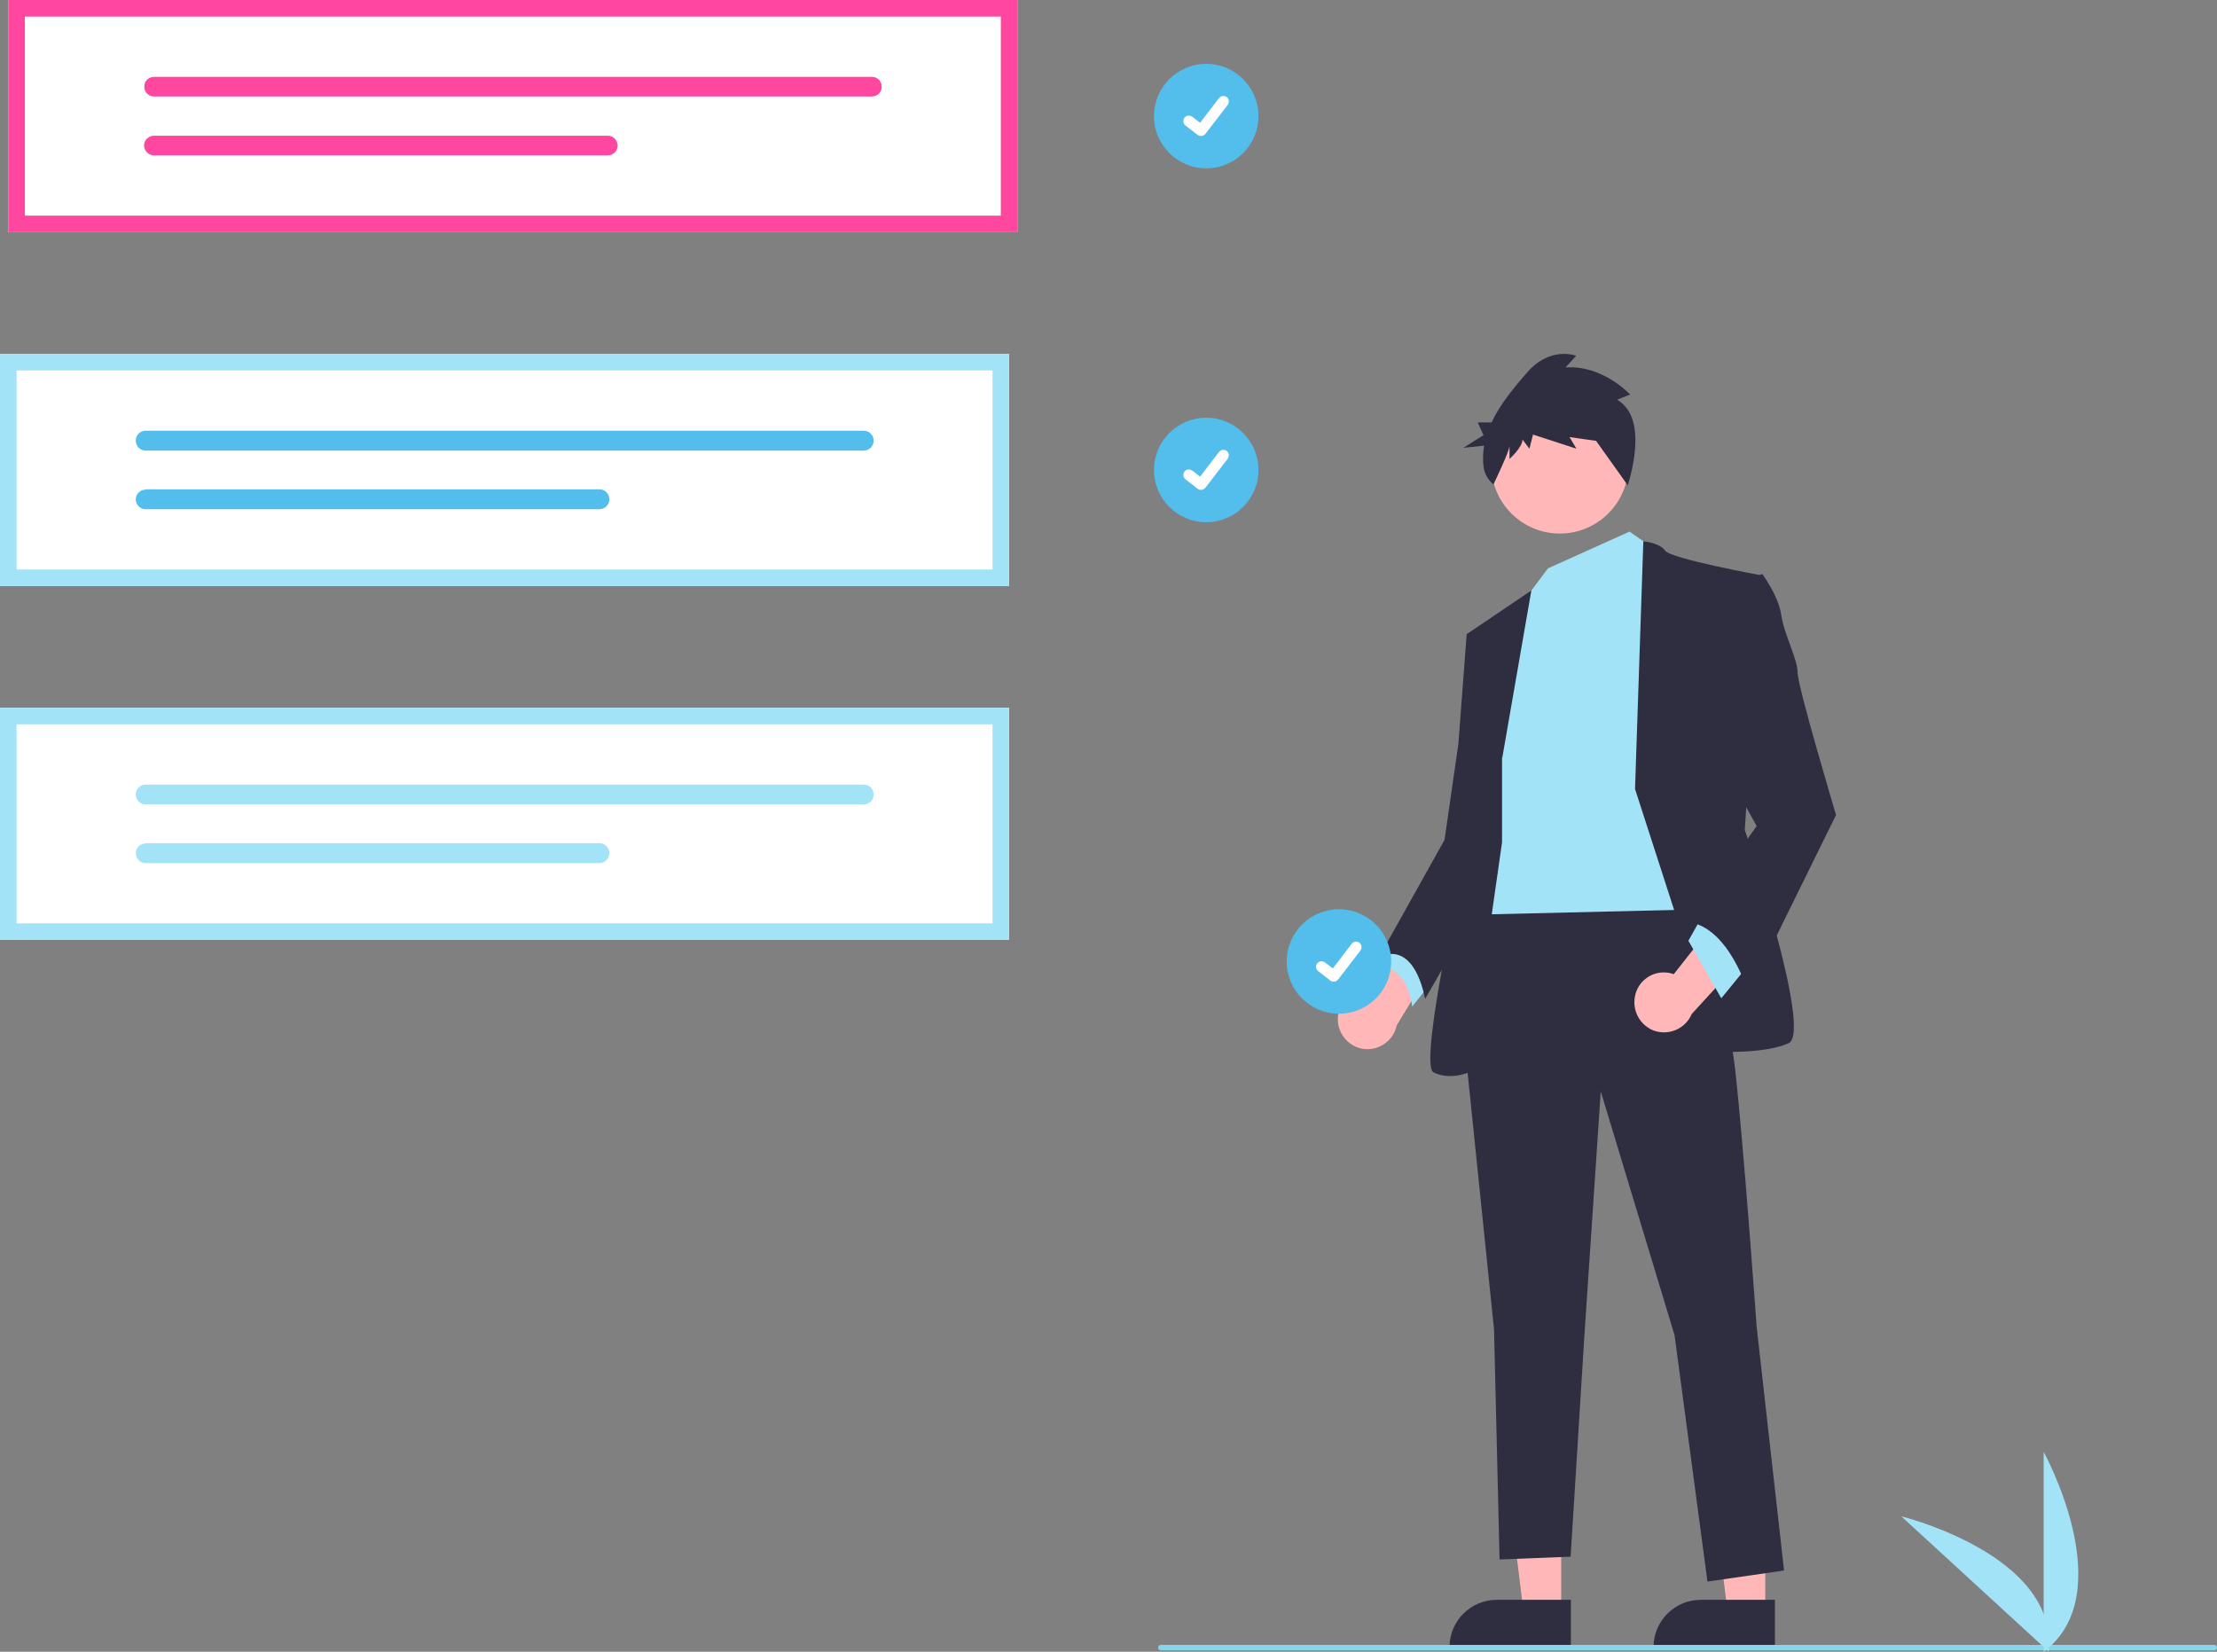 <?xml version="1.0" encoding="utf-8"?>
<!-- Generator: Adobe Illustrator 25.2.1, SVG Export Plug-In . SVG Version: 6.00 Build 0)  -->
<svg version="1.1" id="Layer_1" xmlns="http://www.w3.org/2000/svg" xmlns:xlink="http://www.w3.org/1999/xlink" x="0px" y="0px"
	 viewBox="0 0 801.9 597.5" style="enable-background:new 0 0 801.9 597.5;" xml:space="preserve">
<rect x="0" y="0" width="801.9" height="597.5" fill="#808080" stroke="none"/>
<style type="text/css">
	.st0{fill:#53BDEB;}
	.st1{fill:#FFFFFF;}
	.st2{fill:#FFB7B7;}
	.st3{fill:#2F2E41;}
	.st4{fill:#A3E3F8;}
	.st5{fill:#86D5EA;}
	.st6{fill:#FF47A0;}
</style>
<circle id="a21b076b-2a02-49a5-bb32-17a8ec3aa4f0" class="st0" cx="436.3" cy="42" r="18.9"/>
<path id="e6e13b85-c0f0-465c-a6f6-5f502d6349d1-174" class="st1" d="M434.4,49.2c-0.4,0-0.8-0.1-1.2-0.4l0,0l-4.4-3.4
	c-0.9-0.7-1-1.9-0.4-2.8c0.7-0.9,1.9-1,2.8-0.4l0,0l2.9,2.2l6.8-8.9c0.7-0.9,1.9-1,2.8-0.4c0,0,0,0,0,0l0,0l0,0.1l0-0.1
	c0.9,0.7,1,1.9,0.4,2.8l-8,10.4C435.6,48.9,435.1,49.2,434.4,49.2L434.4,49.2z"/>
<circle id="a589868e-34c5-408c-9ae2-7552629e8089" class="st0" cx="436.3" cy="170" r="18.9"/>
<path id="e165961b-e395-421d-ab84-b3c9bf16c3b4-175" class="st1" d="M434.4,177.2c-0.4,0-0.8-0.1-1.2-0.4l0,0l-4.4-3.4
	c-0.9-0.7-1-1.9-0.4-2.8s1.9-1,2.8-0.4l2.9,2.2l6.8-8.9c0.7-0.9,1.9-1,2.8-0.4c0,0,0,0,0,0l0,0l0,0.1l0-0.1c0.9,0.7,1,1.9,0.4,2.8
	l-8,10.4C435.6,176.9,435.1,177.2,434.4,177.2L434.4,177.2z"/>
<path class="st2" d="M483.9,369c-0.2-5.9,4.4-10.9,10.3-11.2c0.6,0,1.3,0,1.9,0.1l17.3-34l9.8,17.3l-18,29.7
	c-1.2,5.8-6.9,9.6-12.8,8.4C487.6,378.2,484,373.9,483.9,369L483.9,369z"/>
<polygon class="st2" points="564.7,583.2 551.1,583.2 544.6,530.7 564.7,530.7 "/>
<path class="st3" d="M568.2,596.4l-43.9,0v-0.6c0-9.4,7.6-17.1,17.1-17.1h0l26.8,0L568.2,596.4z"/>
<polygon class="st2" points="638.5,583.2 624.9,583.2 618.4,530.7 638.5,530.7 "/>
<path class="st3" d="M642,596.4l-43.9,0v-0.6c0-9.4,7.6-17.1,17.1-17.1h0l26.8,0L642,596.4z"/>
<path class="st4" d="M504.8,339.3l-5.9,9.9c0,0,9.9,0,11.9,14.9l7.9-9.9L504.8,339.3z"/>
<path class="st3" d="M608.7,318.6c0,0,15.8,41.6,18.8,67.3c3,25.7,7.9,94.1,7.9,94.1l9.9,88.1l-27.7,4l-11.9-89.1L579,394.8
	l-5.9,88.1l-5,80.2l-25.7,1l-2-83.2L529.5,375l5.9-50.5L608.7,318.6z"/>
<circle class="st2" cx="564.2" cy="168.2" r="24.8"/>
<polygon class="st4" points="589.4,192.3 599.3,199.2 612.2,329 532,330.9 542.9,240.8 552.8,215.1 559.9,205.6 "/>
<path class="st3" d="M591.4,285.4l3-89.6c0,0,5.9,0.5,7.9,3.4s34.7,8.9,34.7,8.9l-5.9,92.1c0,0,24.8,73.3,15.8,77.2s-24.8,3-24.8,3
	L591.4,285.4z"/>
<path class="st3" d="M543.4,274l10.5-60.4l-23.4,15.8l5.9,43.6l-5,29.7c0,0-18.8,82.2-12.9,85.2s12.9,0,12.9,0l11.9-83.2V274z"/>
<path class="st3" d="M537.4,227.5l-6.9,2l-3,39.6l-5,34.7l-23.8,42.6c0,0,11.9-7.9,16.8,14.9l26.2-45.6L537.4,227.5z"/>
<path class="st3" d="M584.9,144.6l4.7-1.9c0,0-9.8-10.7-23.3-9.8l3.8-4.2c0,0-9.3-3.7-17.8,6.1c-4.5,5.2-9.6,11.2-12.8,18h-5
	l2.1,4.6l-7.3,4.6l7.5-0.8c-0.4,2.5-0.5,5.1-0.2,7.6c0.3,2.5,1.6,4.8,3.6,6.4l0,0c0,0,5.8-12,5.8-13.9v4.7c0,0,4.7-4.2,4.7-7
	l2.5,3.3l1.3-5.1l15.7,5.1l-2.5-4.2l9.8,1.4l-3.8-5.1l15.1,21.2C588.6,175.6,597.2,151.6,584.9,144.6z"/>
<path class="st2" d="M591.3,360.8c0.9-5.9,6.4-9.9,12.3-8.9c0.6,0.1,1.2,0.3,1.8,0.5l23.6-30l6.3,18.8l-23.4,25.6
	c-2.3,5.5-8.7,8.1-14.2,5.8C593.2,370.6,590.5,365.8,591.3,360.8z"/>
<polygon class="st4" points="631.5,350.2 622.6,361.1 610.7,340.3 615.7,331.4 "/>
<path class="st3" d="M629.5,211.6l7.9-4c0,0,5.9,7.9,6.9,14.9s5.9,15.8,5.9,20.8s13.9,51.5,13.9,51.5l-31.7,64.4
	c0,0-6.9-23.8-21.8-25.7l24.8-34.7L621.6,274L629.5,211.6z"/>
<path class="st5" d="M800.9,597h-381c-0.6,0-1-0.4-1-1s0.4-1,1-1h381c0.6,0,1,0.4,1,1S801.5,597,800.9,597z"/>
<path class="st1" d="M365,212H0v-84h365V212z"/>
<path class="st0" d="M52.7,155.8c-2,0-3.6,1.6-3.6,3.6c0,2,1.6,3.6,3.6,3.6h259.7c2,0,3.6-1.6,3.6-3.6c0-2-1.6-3.6-3.6-3.6l0,0H52.7
	z"/>
<path class="st0" d="M52.7,177.1c-2,0-3.6,1.6-3.6,3.5c0,2,1.6,3.6,3.5,3.6h164.2c2,0,3.6-1.6,3.6-3.6c0-2-1.6-3.6-3.6-3.6l0,0H52.7
	z"/>
<path class="st4" d="M365,212H0v-84h365V212z M6,206h353v-72H6V206z"/>
<path class="st1" d="M365,340H0v-84h365V340z"/>
<path class="st4" d="M52.7,283.8c-2,0-3.6,1.6-3.6,3.6c0,2,1.6,3.6,3.6,3.6h259.7c2,0,3.6-1.6,3.6-3.6c0-2-1.6-3.6-3.6-3.6l0,0H52.7
	z"/>
<path class="st4" d="M52.7,305.1c-2,0-3.6,1.6-3.6,3.5c0,2,1.6,3.6,3.5,3.6h164.2c2,0,3.6-1.6,3.6-3.6c0-2-1.6-3.6-3.6-3.6l0,0H52.7
	z"/>
<path class="st4" d="M365,340H0v-84h365V340z M6,334h353v-72H6V334z"/>
<path class="st1" d="M368,84H3V0h365V84z"/>
<path class="st6" d="M55.7,27.8c-2,0-3.6,1.6-3.5,3.6c0,2,1.6,3.5,3.5,3.5h259.7c2,0,3.6-1.6,3.5-3.6c0-2-1.6-3.5-3.5-3.5H55.7z"/>
<path class="st6" d="M55.7,49.1c-2,0-3.6,1.6-3.6,3.5s1.6,3.6,3.5,3.6h164.2c2,0,3.6-1.6,3.6-3.5c0-2-1.6-3.6-3.5-3.6c0,0,0,0,0,0
	H55.7z"/>
<path class="st6" d="M368,84H3V0h365V84z M9,78h353V6H9V78z"/>
<path class="st4" d="M739.2,597.5v-72.3C739.2,525.1,767.4,576.4,739.2,597.5z"/>
<path class="st4" d="M741,597.4l-53.3-48.9C687.7,548.5,744.5,562.4,741,597.4z"/>
<circle id="b5ebad9a-150e-4d35-a0fa-e0e6655123db" class="st0" cx="484.3" cy="347.8" r="18.9"/>
<path id="a3d97315-c3ee-404f-9bfd-8b2853817976-176" class="st1" d="M482.4,355.1c-0.4,0-0.8-0.1-1.2-0.4l0,0l-4.4-3.4
	c-0.9-0.7-1-1.9-0.4-2.8c0.7-0.9,1.9-1,2.8-0.4l0,0l2.9,2.2l6.8-8.9c0.7-0.9,1.9-1,2.8-0.4l0,0l0,0l0,0.1l0-0.1
	c0.9,0.7,1,1.9,0.4,2.8l-8,10.4C483.6,354.8,483.1,355.1,482.4,355.1L482.4,355.1z"/>
</svg>
